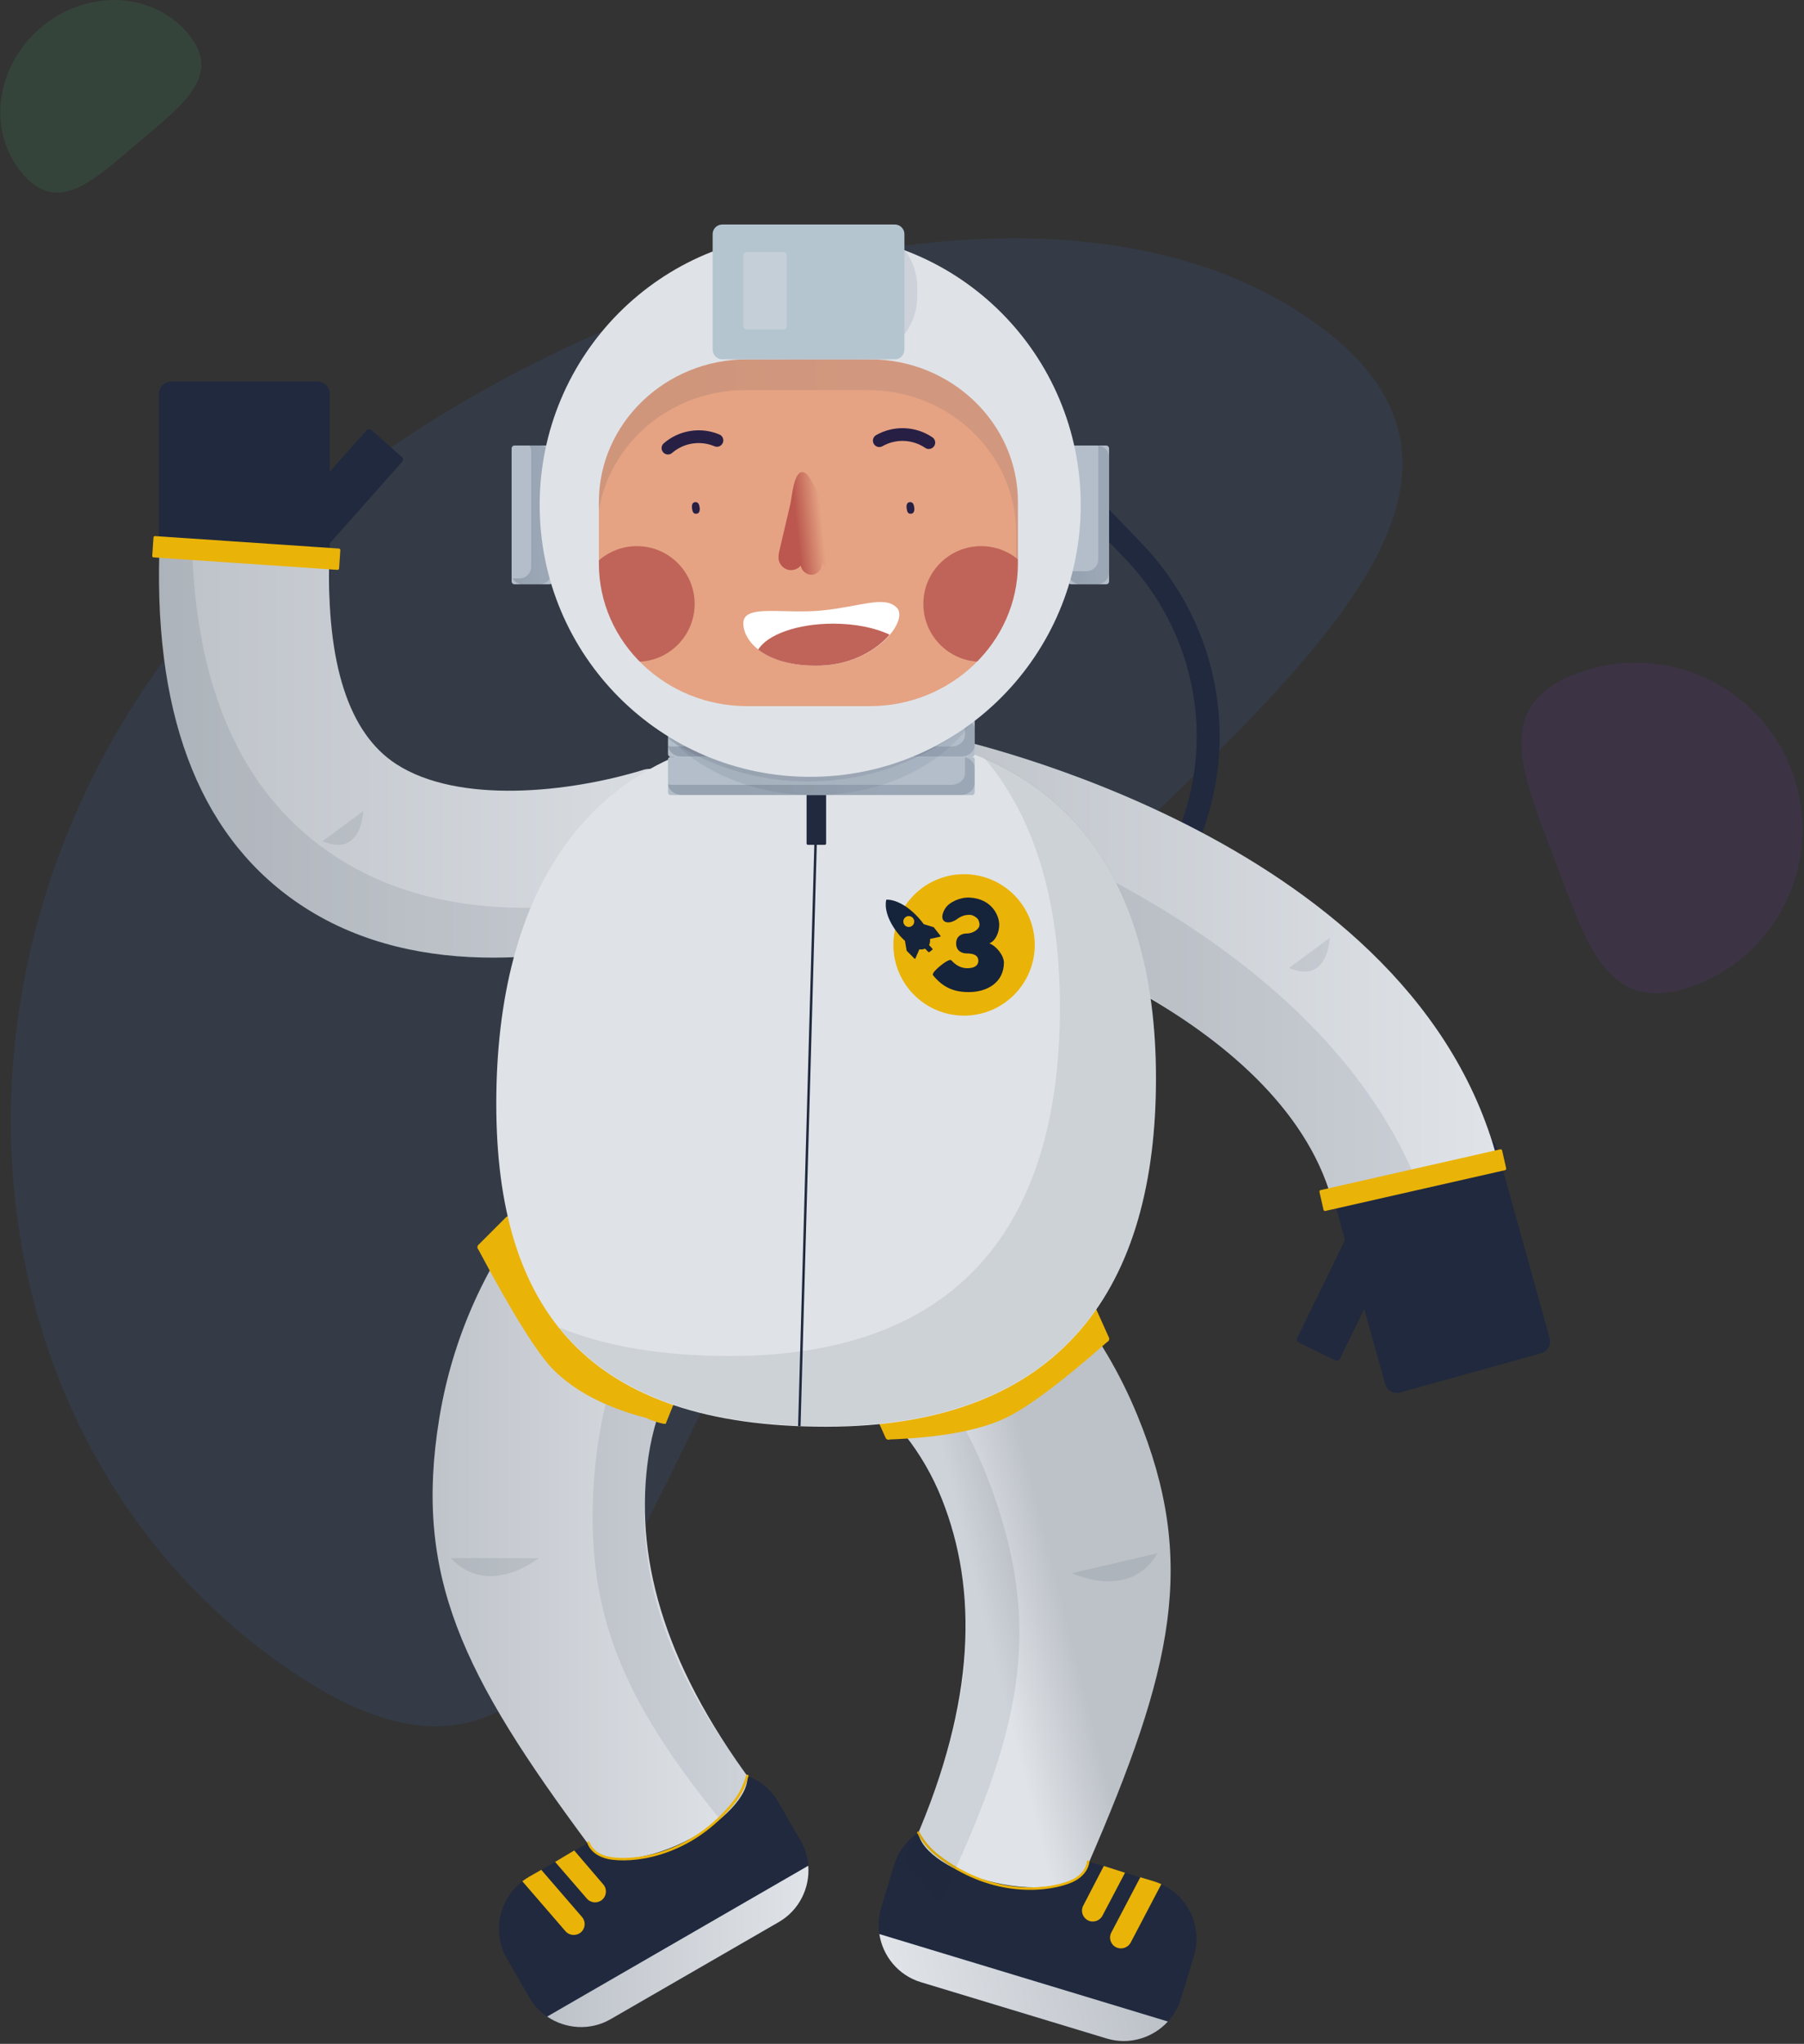 <?xml version="1.0" encoding="UTF-8"?>
<svg viewBox="0 0 733 830" version="1.1" xmlns="http://www.w3.org/2000/svg"
     xmlns:xlink="http://www.w3.org/1999/xlink">
    <rect x="0" y="0" width="733" height="830" fill="#333333" stroke="none"/>
    <title>sidekick</title>
    <defs>
        <linearGradient x1="0.001%" y1="49.998%" x2="100.002%" y2="49.998%"
                        id="linearGradient-sidekick-1">
            <stop stop-color="#BDC2C8" offset="0%"></stop>
            <stop stop-color="#E0E4E9" offset="100%"></stop>
        </linearGradient>
        <linearGradient x1="-0.003%" y1="49.997%" x2="99.994%" y2="49.997%"
                        id="linearGradient-sidekick-2">
            <stop stop-color="#BDC2C8" offset="0%"></stop>
            <stop stop-color="#E0E4E9" offset="100%"></stop>
        </linearGradient>
        <linearGradient x1="0.004%" y1="50.002%" x2="99.999%" y2="50.002%"
                        id="linearGradient-sidekick-3">
            <stop stop-color="#BDC2C8" offset="0%"></stop>
            <stop stop-color="#E0E4E9" offset="100%"></stop>
        </linearGradient>
        <linearGradient x1="0.005%" y1="49.997%" x2="100.004%" y2="49.997%"
                        id="linearGradient-sidekick-4">
            <stop stop-color="#BDC2C8" offset="0%"></stop>
            <stop stop-color="#E0E4E9" offset="100%"></stop>
        </linearGradient>
        <linearGradient x1="59.688%" y1="44.239%" x2="42.522%" y2="53.294%"
                        id="linearGradient-sidekick-5">
            <stop stop-color="#BDC2C8" offset="0%"></stop>
            <stop stop-color="#E0E4E9" offset="100%"></stop>
        </linearGradient>
        <linearGradient x1="94.45%" y1="45.584%" x2="6.27%" y2="53.215%"
                        id="linearGradient-sidekick-6">
            <stop stop-color="#BDC2C8" offset="0%"></stop>
            <stop stop-color="#E0E4E9" offset="100%"></stop>
        </linearGradient>
        <linearGradient x1="-0.005%" y1="49.991%" x2="100.003%" y2="49.991%"
                        id="linearGradient-sidekick-7">
            <stop stop-color="#20293E" offset="22.1%"></stop>
            <stop stop-color="#222C41" offset="26.04%"></stop>
            <stop stop-color="#2E3951" offset="46.75%"></stop>
            <stop stop-color="#35415B" offset="64.79%"></stop>
            <stop stop-color="#38445F" offset="78.05%"></stop>
        </linearGradient>
        <linearGradient x1="-0.005%" y1="49.956%" x2="100.003%" y2="49.956%"
                        id="linearGradient-sidekick-8">
            <stop stop-color="#20293E" offset="22.1%"></stop>
            <stop stop-color="#222C41" offset="26.04%"></stop>
            <stop stop-color="#2E3951" offset="46.75%"></stop>
            <stop stop-color="#35415B" offset="64.79%"></stop>
            <stop stop-color="#38445F" offset="78.05%"></stop>
        </linearGradient>
        <linearGradient x1="0%" y1="49.999%" x2="99.999%" y2="49.999%" id="linearGradient-sidekick-9">
            <stop stop-color="#20293E" offset="22.1%"></stop>
            <stop stop-color="#222C41" offset="26.04%"></stop>
            <stop stop-color="#2E3951" offset="46.75%"></stop>
            <stop stop-color="#35415B" offset="64.79%"></stop>
            <stop stop-color="#38445F" offset="78.05%"></stop>
        </linearGradient>
        <linearGradient x1="0.03%" y1="49.99%" x2="100.023%" y2="49.99%"
                        id="linearGradient-sidekick-10">
            <stop stop-color="#20293E" offset="22.1%"></stop>
            <stop stop-color="#222C41" offset="26.04%"></stop>
            <stop stop-color="#2E3951" offset="46.75%"></stop>
            <stop stop-color="#35415B" offset="64.79%"></stop>
            <stop stop-color="#38445F" offset="78.05%"></stop>
        </linearGradient>
        <linearGradient x1="-4.89476261e-05%" y1="50.003%" x2="99.996%" y2="50.003%"
                        id="linearGradient-sidekick-11">
            <stop stop-color="#20293E" offset="22.1%"></stop>
            <stop stop-color="#222C41" offset="26.04%"></stop>
            <stop stop-color="#2E3951" offset="46.75%"></stop>
            <stop stop-color="#35415B" offset="64.79%"></stop>
            <stop stop-color="#38445F" offset="78.05%"></stop>
        </linearGradient>
        <linearGradient x1="0.008%" y1="49.999%" x2="99.983%" y2="49.999%"
                        id="linearGradient-sidekick-12">
            <stop stop-color="#20293E" offset="22.1%"></stop>
            <stop stop-color="#222C41" offset="26.04%"></stop>
            <stop stop-color="#2E3951" offset="46.75%"></stop>
            <stop stop-color="#35415B" offset="64.79%"></stop>
            <stop stop-color="#38445F" offset="78.05%"></stop>
        </linearGradient>
        <linearGradient x1="0.005%" y1="50.009%" x2="99.991%" y2="50.009%"
                        id="linearGradient-sidekick-13">
            <stop stop-color="#20293E" offset="22.1%"></stop>
            <stop stop-color="#222C41" offset="26.04%"></stop>
            <stop stop-color="#2E3951" offset="46.75%"></stop>
            <stop stop-color="#35415B" offset="64.79%"></stop>
            <stop stop-color="#38445F" offset="78.05%"></stop>
        </linearGradient>
        <linearGradient x1="28.338%" y1="53.479%" x2="66.747%" y2="46.5%"
                        id="linearGradient-sidekick-14">
            <stop stop-color="#BB574E" offset="0%"></stop>
            <stop stop-color="#E5A383" offset="100%"></stop>
        </linearGradient>
    </defs>
    <g id="sidekick-inline" stroke="none" stroke-width="1" fill="none" fill-rule="evenodd">
        <g id="background" fill-rule="nonzero" opacity="0.1">
            <path d="M346.85,462.95 C252.65,599.12 240.61,763.21 116.28,677.2 C-8.05,591.19 -32.47,411.08 61.73,274.91 C155.93,138.74 407.86,43.6 532.19,129.61 C656.52,215.62 441.05,326.78 346.85,462.95 Z"
                  id="blob-big" fill="#3b82f6"></path>
            <path d="M631.75,349.24 C618.53,314.26 605.74,286.68 640.73,273.47 C675.72,260.26 714.78,277.9 728,312.88 C741.22,347.86 723.57,386.93 688.59,400.15 C653.61,413.37 644.97,384.23 631.75,349.24 Z"
                  id="blob-medium" fill="#9333ea"></path>
            <path d="M56.2,57.9 C37.66,73.64 23.48,87.41 9.07,70.44 C-5.34,53.47 -1.97,26.96 16.57,11.22 C35.11,-4.52 61.82,-3.53 76.23,13.44 C90.64,30.4 74.75,42.16 56.2,57.9 Z"
                  id="blob-small" fill="#4ade80"></path>
        </g>
        <g id="sidekick">
            <path d="M464.4,380.31 L456.47,375.6 L469.79,354.86 C495.84,314.3 490.52,261.53 456.85,226.54 L430.62,199.28 L437.46,193.19 L463.69,220.45 C500.2,258.39 505.97,315.6 477.72,359.57 L464.4,380.31 Z"
                  id="Path" fill="#20293E" fill-rule="nonzero"></path>
            <g transform="translate(61.858, 154.98)" fill-rule="nonzero">
                <g id="sidekick-left-arm" fill-rule="nonzero">
                    <path d="M67.192,90.28 L7.682,90.28 C4.962,90.28 2.742,88.06 2.742,85.34 L2.742,4.94 C2.742,2.22 4.962,-1.42108547e-14 7.682,-1.42108547e-14 L67.192,-1.42108547e-14 C69.912,-1.42108547e-14 72.132,2.22 72.132,4.94 L72.132,85.34 C72.132,88.06 69.912,90.28 67.192,90.28 Z"
                          id="Path" fill="#20293E"></path>
                    <path d="M138.552,233.91 C112.222,233.91 85.222,228.58 61.712,213.4 C20.732,186.93 0.932,138.55 2.872,69.58 L71.942,71.52 C70.732,114.63 79.872,142.82 99.122,155.3 C124.474,171.738 169.508,166.901 199.591,157.641 C211.692,153.917 244.168,177.457 250.499,174.41 L257.912,204.8 C249.542,208.86 195.622,233.91 138.552,233.91 Z"
                          id="Path" fill="url(#linearGradient-sidekick-1)"></path>
                    <path d="M151.802,213.68 C125.472,213.68 98.472,208.35 74.962,193.17 C38.202,169.43 18.552,128 16.272,69.96 L2.872,69.58 C0.932,138.54 20.732,186.93 61.712,213.4 C85.222,228.58 112.222,233.91 138.552,233.91 C195.622,233.91 249.542,208.86 257.912,204.8 L252.102,192.8 C229.732,201.54 191.542,213.68 151.802,213.68 Z"
                          id="Path" fill="#20293E" opacity="0.1"></path>
                    <path d="M69.192,186.64 L85.722,174.41 C85.722,174.41 85.282,193.44 69.192,186.64 Z"
                          id="Path" fill="#20293E" opacity="0.09"></path>
                    <path d="M65.882,70.66 L53.502,59.69 C52.942,59.19 52.882,58.32 53.382,57.75 L87.082,19.74 C87.582,19.18 88.452,19.12 89.022,19.62 L101.402,30.59 C101.962,31.09 102.022,31.96 101.522,32.53 L67.822,70.54 C67.322,71.11 66.442,71.16 65.882,70.66 Z"
                          id="Path" fill="#20293E"></path>
                    <path d="M75.262,76.44 L0.572,71.38 C0.232,71.36 -0.028,71.06 0.002,70.72 L0.502,63.29 C0.522,62.95 0.822,62.69 1.162,62.72 L75.852,67.78 C76.192,67.8 76.452,68.1 76.422,68.44 L75.922,75.87 C75.902,76.2 75.602,76.46 75.262,76.44 Z"
                          id="Path" fill="#EAB308"></path>
                </g>
            </g>
            <g id="sidekick-right-arm" transform="translate(368.83, 298.95)" fill-rule="nonzero">
                <path d="M175.86,179.56 L233.19,163.6 C235.81,162.87 238.54,164.42 239.27,167.03 L260.83,244.49 C261.56,247.11 260.01,249.84 257.4,250.57 L200.07,266.53 C197.45,267.26 194.72,265.71 193.99,263.1 L172.43,185.64 C171.69,183.02 173.24,180.28 175.86,179.56 Z"
                      id="Path" fill="#20293E"></path>
                <path d="M182.38,198.11 L197.24,205.36 C197.92,205.69 198.2,206.52 197.87,207.2 L175.6,252.85 C175.27,253.53 174.44,253.81 173.76,253.48 L158.9,246.23 C158.22,245.9 157.94,245.07 158.27,244.39 L180.54,198.74 C180.88,198.06 181.71,197.78 182.38,198.11 Z"
                      id="Path" fill="#20293E"></path>
                <path d="M173.19,191.23 C154.63,116.33 41.87,76.58 -2.84217094e-14,67.59 L14.36,0 C22.23,1.67 207.48,42.31 240.27,174.61 L173.19,191.23 Z"
                      id="Path" fill="url(#linearGradient-sidekick-2)"></path>
                <path d="M176.34,201.39 L211.88,195.04 C181.86,97.64 67.44,47.83 21.63,31.46 L11.71,66.57 C52.89,78.31 162.77,125.43 176.34,201.39 Z"
                      id="Path" fill="#20293E" opacity="0.1"></path>
                <path d="M154.92,94.14 L171.45,81.91 C171.45,81.91 171.02,100.94 154.92,94.14 Z" id="Path"
                      fill="#20293E" opacity="0.09"></path>
                <path d="M242.69,176.25 L169.68,192.81 C169.35,192.89 169.02,192.68 168.94,192.34 L167.29,185.08 C167.21,184.75 167.42,184.42 167.76,184.34 L240.77,167.78 C241.1,167.7 241.43,167.91 241.51,168.25 L243.16,175.51 C243.23,175.85 243.02,176.18 242.69,176.25 Z"
                      id="Path" fill="#EAB308"></path>
            </g>
            <g id="leg-left" transform="translate(175.779, 455.09)">
                <path d="M63.821,294.59 C11.861,224.78 -7.619,184.76 2.641,121.29 C15.121,44.12 69.231,4.29 75.361,-2.84217094e-14 L124.871,70.78 L125.291,70.48 C124.021,71.42 94.011,93.98 87.711,136.37 C81.871,175.62 92.921,219.2 129.991,269 L89.841,331.84 L63.821,294.59 Z"
                      id="Path" fill="url(#linearGradient-sidekick-3)" fill-rule="nonzero"></path>
                <path d="M139.891,279.6 C98.641,233.21 83.841,190.75 86.241,151.15 C88.841,108.37 110.161,81.07 111.351,80.02 L117.561,82.57 L95.451,56.18 C81.781,77.53 68.381,107.51 65.601,145.48 C61.231,204.97 80.671,242.16 129.681,299.15 L139.891,279.6 Z"
                      id="Path" fill="#20293E" fill-rule="nonzero" opacity="0.09"></path>
                <path d="M7.411,177.66 L43.081,177.66 C43.081,177.66 22.841,194.06 7.411,177.66 Z"
                      id="Path" fill="#20293E" fill-rule="nonzero" opacity="0.09"></path>
                <path d="M87.051,120.8 C70.562,116.527 57.919,109.992 49.122,101.195 C42.703,94.776 32.523,78.488 18.581,52.33 C18.071,51.82 18.071,50.98 18.581,50.46 L29.821,39.22 C30.331,38.71 31.171,38.71 31.691,39.22 L100.161,107.69 C100.671,108.2 100.671,109.04 100.161,109.56 L94.723,123.064 C94.203,123.584 87.561,121.32 87.051,120.8 Z"
                      id="Path" fill="#EAB308" fill-rule="nonzero"></path>
                <path d="M149.501,292.37 L140.411,276.63 C137.491,271.57 132.981,267.97 127.871,266.08 C128.651,273.81 118.031,285.18 102.241,292.88 C84.731,301.42 67.531,302.18 63.831,294.59 C63.611,294.15 63.461,293.68 63.341,293.2 L39.041,307.23 C27.521,313.88 23.541,328.75 30.191,340.27 L39.281,356.01 C45.931,367.53 60.801,371.51 72.321,364.86 L140.661,325.41 C152.161,318.76 156.151,303.89 149.501,292.37 Z"
                      id="Path" fill="#20293E" fill-rule="nonzero"></path>
                <path d="M36.461,308.89 L53.961,329.14 C55.551,330.98 58.381,331.2 60.231,329.62 L60.231,329.62 C62.091,328.04 62.311,325.25 60.721,323.41 L44.141,304.22 L39.181,307.06 C38.211,307.61 37.321,308.23 36.461,308.89 Z"
                      id="Path" fill="#EAB308" fill-rule="nonzero"></path>
                <path d="M62.671,315.91 C64.251,317.75 67.041,317.97 68.881,316.39 C70.721,314.81 70.941,312.02 69.361,310.18 L57.541,296.37 L49.771,301.01 L62.671,315.91 Z"
                      id="Path" fill="#EAB308" fill-rule="nonzero"></path>
                <path d="M72.331,364.88 L140.671,325.43 C148.981,320.63 153.341,311.57 152.641,302.56 L46.541,363.82 C54.001,368.91 64.031,369.67 72.331,364.88 Z"
                      id="Path" fill="url(#linearGradient-sidekick-4)" fill-rule="nonzero"></path>
                <path d="M63.331,293.2 C63.331,293.2 64.731,298.65 73.111,299.65 C84.461,301 105.821,297.18 122.151,277.13 C124.701,274 126.611,270.5 127.861,266.08"
                      id="Path" stroke="#EAB308" stroke-linecap="round"></path>
            </g>
            <g id="leg-right" transform="translate(331.14, 473.2)">
                <path d="M110.84,284.24 C145.56,204.44 155.43,161.04 131,101.57 C101.3,29.26 39.55,2.78 32.6,2.84217094e-14 L0.48,80.19 L0,79.99 C1.45,80.61 35.8,95.76 51.58,135.61 C66.19,172.5 65.34,217.45 40.58,274.38 L93.97,326.44 L110.84,284.24 Z"
                      id="Path" fill="url(#linearGradient-sidekick-5)" fill-rule="nonzero"></path>
                <path d="M139.18,157.55 L104.44,165.66 C104.44,165.66 127.88,177.02 139.18,157.55 Z" id="Path"
                      fill="#20293E" fill-rule="nonzero" opacity="0.09"></path>
                <path d="M26.9,301.57 L32.17,284.17 C33.86,278.58 37.44,274.04 41.99,271.04 C42.99,278.74 55.92,287.41 73.05,291.31 C92.04,295.64 108.96,292.48 110.84,284.24 C110.95,283.76 111,283.27 111,282.77 L137.85,290.91 C150.58,294.77 157.84,308.34 153.98,321.07 L148.71,338.47 C144.85,351.2 131.28,358.46 118.55,354.6 L43.03,331.72 C30.31,327.87 23.05,314.3 26.9,301.57 Z"
                      id="Path" fill="#20293E" fill-rule="nonzero"></path>
                <path d="M140.73,291.94 L128.29,315.64 C127.16,317.8 124.46,318.65 122.29,317.54 L122.29,317.54 C120.12,316.43 119.27,313.75 120.4,311.6 L132.19,289.14 L137.67,290.78 C138.73,291.09 139.74,291.5 140.73,291.94 Z"
                      id="Path" fill="#EAB308" fill-rule="nonzero"></path>
                <path d="M116.81,304.74 C115.69,306.89 113.02,307.74 110.87,306.62 C108.72,305.5 107.87,302.83 108.99,300.68 L117.36,284.55 L125.98,287.31 L116.81,304.74 Z"
                      id="Path" fill="#EAB308" fill-rule="nonzero"></path>
                <path d="M118.53,354.62 L43.01,331.74 C33.83,328.96 27.52,321.12 26.15,312.2 L143.4,347.72 C137.31,354.38 127.71,357.4 118.53,354.62 Z"
                      id="Path" fill="url(#linearGradient-sidekick-6)" fill-rule="nonzero"></path>
                <path d="M111,282.78 C111,282.78 110.87,288.4 102.94,291.28 C92.2,295.18 70.53,296.31 50.07,280.5 C46.88,278.03 44.22,275.06 42,271.04"
                      id="Path" stroke="#EAB308" stroke-linecap="round"></path>
                <path d="M35.93,282.76 C63.66,227.22 66.88,182.37 54.24,144.76 C40.58,104.14 12.87,83.34 11.46,82.64 L6.13,86.72 L20.6,55.48 C39.36,72.53 60.11,97.98 72.7,133.91 C92.42,190.2 83.35,231.18 50.9,298.97 L35.93,282.76 Z"
                      id="Path" fill="#20293E" fill-rule="nonzero" opacity="0.09"></path>
                <path d="M22.85,94.45 L111.19,54.82 C111.85,54.52 112.64,54.82 112.93,55.48 L119.44,69.98 C119.74,70.64 119.44,71.43 118.78,71.72 C99.639,88.569 85.546,99.022 76.5,103.08 C65.915,107.829 50.562,110.585 30.44,111.35 C29.78,111.65 28.99,111.35 28.7,110.69 L22.19,96.19 C21.89,95.53 22.19,94.74 22.85,94.45 Z"
                      id="Path" fill="#EAB308" fill-rule="nonzero"></path>
            </g>
            <path d="M469.69,437.91 C469.69,521.89 432.39,579.38 335.67,579.38 C238.95,579.38 201.65,532.12 201.65,448.14 C201.65,364.16 237.25,296.08 333.97,296.08 C430.69,296.08 469.69,353.93 469.69,437.91 Z"
                  id="Path" fill="#DFE3E7" fill-rule="nonzero"></path>
            <line x1="331.97" y1="321.7" x2="324.78" y2="579.16" id="Path" stroke="#20293E"></line>
            <path d="M335.1,343.09 L328.29,343.09 C327.98,343.09 327.73,342.84 327.73,342.53 L327.73,322.27 C327.73,321.96 327.98,321.71 328.29,321.71 L335.1,321.71 C335.41,321.71 335.66,321.96 335.66,322.27 L335.66,342.53 C335.66,342.84 335.41,343.09 335.1,343.09 Z"
                  id="Path" fill="#20293E" fill-rule="nonzero"></path>
            <path d="M394.93,322.89 L272.53,322.89 C271.92,322.89 271.42,322.39 271.42,321.78 L271.42,308.43 C271.42,307.82 271.92,307.32 272.53,307.32 L394.93,307.32 C395.54,307.32 396.04,307.82 396.04,308.43 L396.04,321.78 C396.03,322.39 395.54,322.89 394.93,322.89 Z"
                  id="Path" fill="#B3BECA" fill-rule="nonzero"></path>
            <path d="M394.93,307.32 L272.53,307.32 C271.92,307.32 271.42,306.82 271.42,306.21 L271.42,292.86 C271.42,292.25 271.92,291.75 272.53,291.75 L394.93,291.75 C395.54,291.75 396.04,292.25 396.04,292.86 L396.04,306.21 C396.03,306.82 395.54,307.32 394.93,307.32 Z"
                  id="Path" fill="#B3BECA" fill-rule="nonzero"></path>
            <path d="M392.05,291.86 C392.06,291.98 392.09,292.1 392.09,292.22 L392.09,298.47 C392.09,301.03 389.61,303.13 386.58,303.13 L272.99,303.13 C272.45,303.13 271.94,303.04 271.45,302.92 C271.67,305.31 274.03,307.22 276.92,307.22 L390.5,307.22 C393.53,307.22 396.01,305.12 396.01,302.56 L396.01,296.31 C396.01,294.2 394.33,292.43 392.05,291.86 Z"
                  id="Path" fill="url(#linearGradient-sidekick-7)" fill-rule="nonzero" opacity="0.19"></path>
            <path d="M392.05,307.43 C392.06,307.55 392.09,307.67 392.09,307.79 L392.09,314.04 C392.09,316.6 389.61,318.7 386.58,318.7 L272.99,318.7 C272.45,318.7 271.94,318.61 271.45,318.49 C271.67,320.88 274.03,322.79 276.92,322.79 L390.5,322.79 C393.53,322.79 396.01,320.69 396.01,318.13 L396.01,311.88 C396.01,309.77 394.33,308 392.05,307.43 Z"
                  id="Path" fill="url(#linearGradient-sidekick-8)" fill-rule="nonzero" opacity="0.19"></path>
            <ellipse id="Oval" fill="url(#linearGradient-sidekick-9)" fill-rule="nonzero" opacity="0.09" cx="330.86"
                     cy="267.73" rx="72.09" ry="55.16"></ellipse>
            <ellipse id="Oval" fill="#E5A383" fill-rule="nonzero" cx="329.2" cy="203.63" rx="102.15"
                     ry="101.2"></ellipse>
            <path d="M449.46,237.28 L435.24,237.28 C434.59,237.28 434.06,236.75 434.06,236.1 L434.06,182.1 C434.06,181.45 434.59,180.92 435.24,180.92 L449.46,180.92 C450.11,180.92 450.64,181.45 450.64,182.1 L450.64,236.1 C450.64,236.75 450.11,237.28 449.46,237.28 Z"
                  id="Path" fill="#B3BECA" fill-rule="nonzero"></path>
            <path d="M223.28,237.28 L209.06,237.28 C208.41,237.28 207.88,236.75 207.88,236.1 L207.88,182.1 C207.88,181.45 208.41,180.92 209.06,180.92 L223.28,180.92 C223.93,180.92 224.46,181.45 224.46,182.1 L224.46,236.1 C224.46,236.75 223.93,237.28 223.28,237.28 Z"
                  id="Path" fill="#B3BECA" fill-rule="nonzero"></path>
            <path d="M446.23,180.96 L446.23,227.19 C446.23,229.81 444.08,231.96 441.46,231.96 L434.42,231.96 C434.29,231.96 434.19,231.9 434.06,231.89 L434.06,232.48 C434.06,235.1 436.21,237.25 438.83,237.25 L445.87,237.25 C448.49,237.25 450.64,235.1 450.64,232.48 L450.64,185.66 C450.64,183.16 448.68,181.15 446.23,180.96 Z"
                  id="Path" fill="url(#linearGradient-sidekick-10)" fill-rule="nonzero" opacity="0.19"></path>
            <path d="M328.47,114.94 C272.06,114.94 226.32,160.25 226.32,216.14 C226.32,272.03 272.05,317.34 328.47,317.34 C384.88,317.34 430.62,272.03 430.62,216.14 C430.61,160.25 384.88,114.94 328.47,114.94 Z M352.71,299.27 L302.75,299.27 C269.67,299.27 242.6,273.24 242.6,241.43 L242.6,216.27 C242.6,184.46 269.67,158.43 302.75,158.43 L352.71,158.43 C385.79,158.43 412.86,184.46 412.86,216.27 L412.86,241.43 C412.86,273.25 385.79,299.27 352.71,299.27 Z"
                  id="Shape" fill="url(#linearGradient-sidekick-11)" fill-rule="nonzero" opacity="0.11"></path>
            <circle id="Oval" fill="#C06459" fill-rule="nonzero" cx="398.65" cy="245.26" r="23.48"></circle>
            <circle id="Oval" fill="#C06459" fill-rule="nonzero" cx="258.77" cy="245.26" r="23.48"></circle>
            <path d="M219.32,180.92 L215.1,180.92 C215.53,181.64 215.84,182.42 215.84,183.31 L215.84,230.13 C215.84,232.75 213.69,234.9 211.07,234.9 L208.25,234.9 C209.09,236.29 210.54,237.28 212.28,237.28 L219.32,237.28 C221.94,237.28 224.09,235.13 224.09,232.51 L224.09,185.69 C224.09,183.07 221.94,180.92 219.32,180.92 Z"
                  id="Path" fill="url(#linearGradient-sidekick-12)" fill-rule="nonzero" opacity="0.19"></path>
            <path d="M329.2,94.73 C268.49,94.73 219.28,144.14 219.28,205.1 C219.28,266.06 268.49,315.47 329.2,315.47 C389.91,315.47 439.12,266.06 439.12,205.1 C439.12,144.14 389.91,94.73 329.2,94.73 Z M353.45,286.76 L303.49,286.76 C270.41,286.76 243.34,260.73 243.34,228.92 L243.34,203.76 C243.34,171.95 270.41,145.92 303.49,145.92 L353.45,145.92 C386.53,145.92 413.6,171.95 413.6,203.76 L413.6,228.92 C413.6,260.73 386.53,286.76 353.45,286.76 Z"
                  id="Shape" fill="#DFE3E8" fill-rule="nonzero"></path>
            <path d="M303.53,97.54 C298.18,102.23 294.77,109.09 294.77,116.72 L294.77,120.37 C294.77,134.42 306.27,145.92 320.32,145.92 L347.14,145.92 C361.19,145.92 372.69,134.42 372.69,120.37 L372.69,116.72 C372.69,111.37 371.02,106.41 368.18,102.29 C355.78,97.42 342.29,94.72 328.17,94.72 C319.7,94.73 311.46,95.72 303.53,97.54 Z"
                  id="Path" fill="url(#linearGradient-sidekick-13)" fill-rule="nonzero" opacity="0.11"></path>
            <path d="M363.58,145.92 L293.46,145.92 C291.32,145.92 289.56,144.17 289.56,142.02 L289.56,95.07 C289.56,92.93 291.31,91.17 293.46,91.17 L363.58,91.17 C365.72,91.17 367.48,92.92 367.48,95.07 L367.48,142.02 C367.47,144.17 365.72,145.92 363.58,145.92 Z"
                  id="Path" fill="#B5C5D0" fill-rule="nonzero"></path>
            <path d="M371.48,206.07 C371.65,207.37 371.35,208.48 370.23,208.62 C368.91,208.79 368.56,207.76 368.39,206.46 C368.22,205.16 368.45,204.06 369.63,203.91 C370.82,203.76 371.31,204.77 371.48,206.07 Z"
                  id="eye-right" fill="#271F44" fill-rule="nonzero"></path>
            <path d="M284.28,206.07 C284.45,207.37 284.15,208.48 283.03,208.62 C281.71,208.79 281.36,207.76 281.19,206.46 C281.02,205.16 281.25,204.06 282.43,203.91 C283.62,203.76 284.11,204.77 284.28,206.07 Z"
                  id="eye-left" fill="#271F44" fill-rule="nonzero"></path>
            <path d="M302.04,252.93 C302.28,245.21 318.31,249.47 333.96,247.91 C349.61,246.35 359.37,241.72 364.37,246.76 C369.38,251.8 356.07,269.54 333.72,270.28 C311.37,271.01 301.81,260.52 302.04,252.93 Z"
                  id="Path" fill="#FFFFFF" fill-rule="nonzero"></path>
            <path d="M271.41,184.56 C270.68,184.56 269.96,184.26 269.45,183.66 C268.51,182.58 268.63,180.94 269.72,180.01 C272.8,177.35 276.55,175.62 280.58,175 C284.57,174.37 288.63,174.89 292.32,176.45 C293.64,177.01 294.25,178.53 293.69,179.85 C293.13,181.16 291.62,181.79 290.29,181.22 C287.48,180.03 284.38,179.65 281.35,180.12 C278.28,180.59 275.43,181.91 273.09,183.93 C272.62,184.36 272.01,184.56 271.41,184.56 Z"
                  id="eyebrow-left" fill="#271F44" fill-rule="nonzero"></path>
            <path d="M377.39,182.33 C376.89,182.33 376.38,182.18 375.94,181.88 C373.41,180.17 370.45,179.19 367.39,179.06 C364.31,178.93 361.23,179.67 358.55,181.2 C357.3,181.91 355.72,181.47 355.02,180.22 C354.31,178.98 354.75,177.4 355.99,176.69 C359.52,174.69 363.56,173.72 367.61,173.89 C371.64,174.06 375.52,175.34 378.85,177.59 C380.04,178.39 380.35,180 379.54,181.19 C379.04,181.93 378.22,182.33 377.39,182.33 Z"
                  id="eyebrow-right" fill="#271F44" fill-rule="nonzero"></path>
            <path d="M316.83,223 C316.48,224.5 316.12,226.07 316.47,227.57 C316.89,229.42 318.43,230.96 320.27,231.4 C322.11,231.83 324.18,231.13 325.38,229.67 C325.67,231.91 327.97,233.68 330.21,233.39 C332.45,233.1 334.23,230.81 333.94,228.56 C335.46,230.36 337.59,232.36 339.83,231.63 C341.26,231.17 342.15,229.66 342.33,228.16 C342.5,226.66 342.1,225.17 341.67,223.72 C338.76,213.82 334.74,204.24 329.71,195.23 C329.09,194.13 328.43,193 327.41,192.26 C322.72,188.9 321.82,201.76 321.18,204.47 C319.72,210.66 318.27,216.83 316.83,223 Z"
                  id="nose" fill="url(#linearGradient-sidekick-14)" fill-rule="nonzero"></path>
            <path d="M361.45,257.73 C355.7,254.98 347.57,253.26 338.54,253.26 C323.95,253.26 311.7,257.74 308.08,263.81 C313.15,267.76 321.48,270.68 333.61,270.28 C346.5,269.85 356.35,263.77 361.45,257.73 Z"
                  id="Path" fill="#C06459" fill-rule="nonzero"></path>
            <path d="M318.42,133.75 L303.3,133.75 C302.61,133.75 302.04,133.19 302.04,132.49 L302.04,103.67 C302.04,102.98 302.6,102.41 303.3,102.41 L318.42,102.41 C319.11,102.41 319.68,102.97 319.68,103.67 L319.68,132.49 C319.67,133.19 319.11,133.75 318.42,133.75 Z"
                  id="Path" fill="#DFE3E8" fill-rule="nonzero" opacity="0.35"></path>
            <path d="M400.03,307.92 C421.19,332.82 430.67,367.82 430.67,409.18 C430.67,493.16 393.37,550.65 296.65,550.65 C268.69,550.65 245.73,546.68 227.17,539.04 C248.19,565.21 283.15,579.16 335.66,579.16 C432.38,579.16 469.68,521.67 469.68,437.69 C469.69,376.4 448.87,329.05 400.03,307.92 Z"
                  id="Path" fill="#20293E" fill-rule="nonzero" opacity="0.09"></path>

            <path d="M391.72 412.44C407.582 412.44 420.44 399.582 420.44 383.72C420.44 367.858 407.582 355 391.72 355C375.858 355 363 367.858 363 383.72C363 399.582 375.858 412.44 391.72 412.44Z"
                  fill="#EAB308"/>
            <path d="M367.693 382.062L368.38 386.012C368.391 386.058 368.413 386.101 368.447 386.142L371.554 389.277C371.593 389.32 371.648 389.345 371.702 389.354C371.723 389.359 371.747 389.355 371.771 389.35C371.847 389.338 371.916 389.286 371.947 389.214L373.549 385.508C374.4 385.645 375.171 385.552 375.836 385.222L377.252 386.636C377.347 386.725 377.49 386.735 377.59 386.654L378.871 385.639C378.921 385.599 378.947 385.541 378.952 385.478C378.958 385.416 378.935 385.351 378.891 385.307L377.502 383.766C377.671 383.441 377.998 382.616 377.897 381.283L381.998 380.393C382.081 380.377 382.14 380.323 382.17 380.251C382.2 380.178 382.183 380.093 382.137 380.033L379.418 376.576C379.389 376.536 379.341 376.507 379.295 376.49L375.343 375.303C374.682 374.37 373.888 373.413 372.998 372.452C367.874 366.937 363.533 365.67 361.402 365.403C360.7 365.316 360.305 365.347 360.293 365.349C360.196 365.356 360.117 365.421 360.087 365.515C360.015 365.748 358.465 371.341 365.402 379.74C365.417 379.749 366.344 380.842 367.693 382.062ZM368.994 376.421C367.776 376.28 366.914 375.177 367.054 373.964C367.2 372.751 368.295 371.878 369.512 372.024C370.724 372.169 371.598 373.264 371.452 374.481C371.311 375.695 370.212 376.563 368.994 376.421Z"
                  fill="#15233B"/>
            <path d="M393.596 402.878C387.363 402.878 383.037 400.84 379.138 396.076C379.053 395.994 379.025 395.883 379.025 395.746C379.025 394.947 380.476 393.515 382.098 392.193C383.578 390.981 385.286 389.825 386.139 389.825C386.339 389.825 386.481 389.88 386.566 389.99C388.217 391.835 390.352 393.185 393.027 393.185C395.844 393.185 397.523 392.111 397.523 390.21C397.523 388.31 396.243 387.181 392.799 387.181C391 387.181 388.5 386.336 388.5 383.105C388.5 379.988 391 379.085 392.685 379.085C395.617 379.085 398.028 377.18 398 375.5C397.988 374.776 397.7 373.862 397.5 373.5C397.047 372.681 395.378 371.5 394 371.5C392 371.5 390.5 372 388.5 373.5C384.5 376 381 374 384 369C385.627 366.288 390.261 364.292 394 364.5C403 365 406 371.79 406 375.5C406 378.226 404.874 381.838 402 383.105C404.874 384.179 407.911 388.035 407.911 390.954C407.854 398.83 401.337 402.878 393.596 402.878Z"
                  fill="#15233B"/>
        </g>

    </g>
</svg>